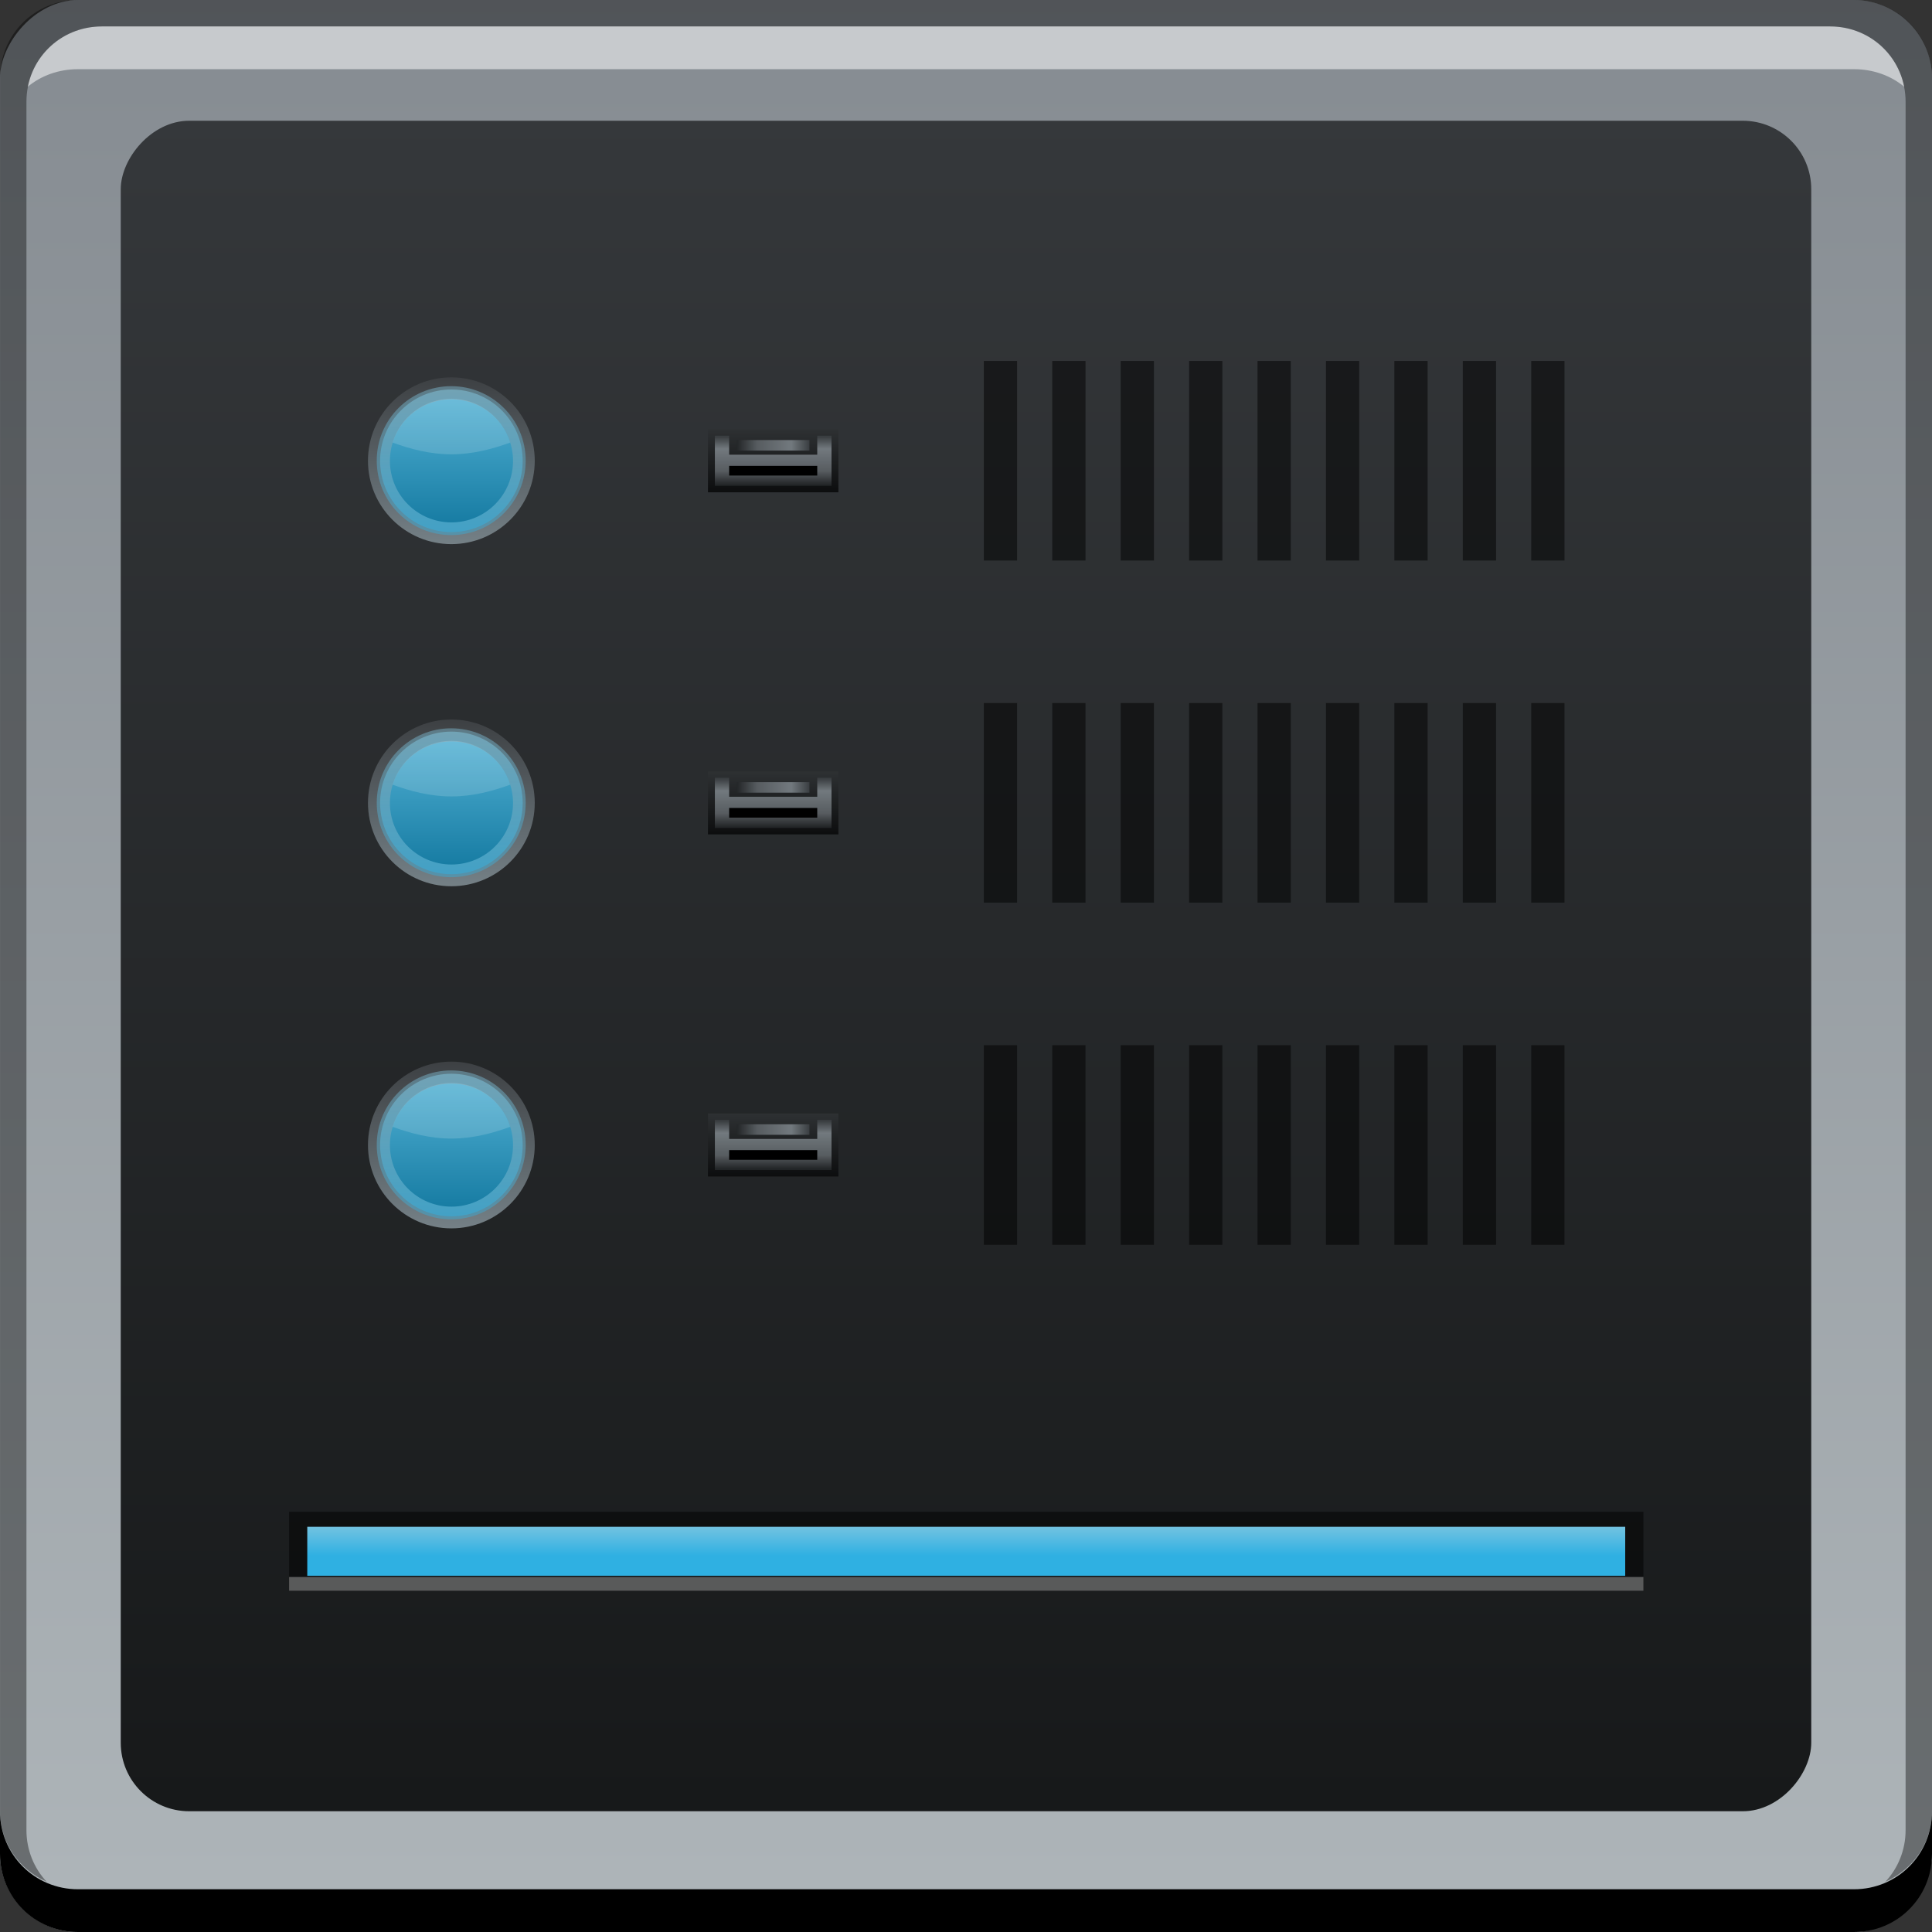 <?xml version="1.0" encoding="UTF-8" standalone="no"?>
<!-- Created with Inkscape (http://www.inkscape.org/) -->

<svg
   xmlns:dc="http://purl.org/dc/elements/1.1/"
   xmlns:cc="http://creativecommons.org/ns#"
   xmlns:rdf="http://www.w3.org/1999/02/22-rdf-syntax-ns#"
   xmlns:svg="http://www.w3.org/2000/svg"
   xmlns="http://www.w3.org/2000/svg"
   xmlns:xlink="http://www.w3.org/1999/xlink"
   xmlns:sodipodi="http://sodipodi.sourceforge.net/DTD/sodipodi-0.dtd"
   xmlns:inkscape="http://www.inkscape.org/namespaces/inkscape"
   width="48"
   height="48"
   id="svg2"
   version="1.1"
   inkscape:version="0.48+devel r12487"
   sodipodi:docname="virtualbox.svg">
  <rect width="100%" height="100%" fill="#333333" stroke="none"/>
  <defs
     id="defs4">
    <linearGradient
       inkscape:collect="always"
       id="linearGradient1159">
      <stop
         style="stop-color:#232628;stop-opacity:1"
         offset="0"
         id="stop1161" />
      <stop
         id="stop1165"
         offset="0.281"
         style="stop-color:#575c60;stop-opacity:1" />
      <stop
         style="stop-color:#72797e;stop-opacity:1"
         offset="0.75"
         id="stop1167" />
      <stop
         style="stop-color:#3a3e41;stop-opacity:1"
         offset="1"
         id="stop1163" />
    </linearGradient>
    <linearGradient
       inkscape:collect="always"
       id="linearGradient1145">
      <stop
         style="stop-color:#0c0d0e;stop-opacity:1"
         offset="0"
         id="stop1147" />
      <stop
         style="stop-color:#2e3133;stop-opacity:1"
         offset="1"
         id="stop1149" />
    </linearGradient>
    <linearGradient
       id="linearGradient1019"
       inkscape:collect="always">
      <stop
         id="stop1021"
         offset="0"
         style="stop-color:#ffffff;stop-opacity:1" />
      <stop
         id="stop1023"
         offset="1"
         style="stop-color:#ffffff;stop-opacity:0" />
    </linearGradient>
    <linearGradient
       inkscape:collect="always"
       id="linearGradient1007">
      <stop
         style="stop-color:#000000;stop-opacity:1;"
         offset="0"
         id="stop1009" />
      <stop
         style="stop-color:#000000;stop-opacity:0;"
         offset="1"
         id="stop1011" />
    </linearGradient>
    <linearGradient
       id="linearGradient902">
      <stop
         id="stop904"
         offset="0"
         style="stop-color:#2fb0e2;stop-opacity:1" />
      <stop
         id="stop906"
         offset="1"
         style="stop-color:#88c9e1;stop-opacity:1" />
    </linearGradient>
    <linearGradient
       id="linearGradient888"
       inkscape:collect="always">
      <stop
         id="stop890"
         offset="0"
         style="stop-color:#758187;stop-opacity:1" />
      <stop
         id="stop892"
         offset="1"
         style="stop-color:#3c3f42;stop-opacity:1" />
    </linearGradient>
    <linearGradient
       id="linearGradient857"
       inkscape:collect="always">
      <stop
         id="stop859"
         offset="0"
         style="stop-color:#17191a;stop-opacity:1" />
      <stop
         id="stop861"
         offset="1"
         style="stop-color:#35383b;stop-opacity:1" />
    </linearGradient>
    <linearGradient
       inkscape:collect="always"
       id="linearGradient845">
      <stop
         style="stop-color:#aeb5b9;stop-opacity:1"
         offset="0"
         id="stop847" />
      <stop
         style="stop-color:#858b91;stop-opacity:1"
         offset="1"
         id="stop849" />
    </linearGradient>
    <linearGradient
       id="linearGradient3795">
      <stop
         style="stop-color:#177ca3;stop-opacity:1"
         offset="0"
         id="stop3797" />
      <stop
         style="stop-color:#51b0d3;stop-opacity:1"
         offset="1"
         id="stop3799" />
    </linearGradient>
    <linearGradient
       inkscape:collect="always"
       xlink:href="#linearGradient845"
       id="linearGradient851"
       x1="23.511"
       y1="-1052.184"
       x2="23.511"
       y2="-1004.102"
       gradientUnits="userSpaceOnUse" />
    <linearGradient
       inkscape:collect="always"
       xlink:href="#linearGradient857"
       id="linearGradient855"
       gradientUnits="userSpaceOnUse"
       x1="23.511"
       y1="-1052.184"
       x2="23.511"
       y2="-1004.102"
       gradientTransform="matrix(0.875,0,0,0.875,3,-128.545)" />
    <linearGradient
       inkscape:collect="always"
       xlink:href="#linearGradient888"
       id="linearGradient882"
       x1="8.251"
       y1="9.434"
       x2="8.251"
       y2="4.418"
       gradientUnits="userSpaceOnUse" />
    <linearGradient
       inkscape:collect="always"
       xlink:href="#linearGradient3795"
       id="linearGradient886"
       gradientUnits="userSpaceOnUse"
       x1="8.251"
       y1="9.434"
       x2="8.251"
       y2="4.418" />
    <linearGradient
       inkscape:collect="always"
       xlink:href="#linearGradient902"
       id="linearGradient896"
       gradientUnits="userSpaceOnUse"
       x1="8.251"
       y1="9.434"
       x2="8.251"
       y2="4.418" />
    <linearGradient
       inkscape:collect="always"
       xlink:href="#linearGradient902"
       id="linearGradient900"
       gradientUnits="userSpaceOnUse"
       x1="8.251"
       y1="9.434"
       x2="8.251"
       y2="4.418" />
    <linearGradient
       inkscape:collect="always"
       xlink:href="#linearGradient888"
       id="linearGradient963"
       gradientUnits="userSpaceOnUse"
       x1="8.251"
       y1="9.434"
       x2="8.251"
       y2="4.418" />
    <linearGradient
       inkscape:collect="always"
       xlink:href="#linearGradient902"
       id="linearGradient965"
       gradientUnits="userSpaceOnUse"
       x1="8.251"
       y1="9.434"
       x2="8.251"
       y2="4.418" />
    <linearGradient
       inkscape:collect="always"
       xlink:href="#linearGradient902"
       id="linearGradient967"
       gradientUnits="userSpaceOnUse"
       x1="8.251"
       y1="9.434"
       x2="8.251"
       y2="4.418" />
    <linearGradient
       inkscape:collect="always"
       xlink:href="#linearGradient3795"
       id="linearGradient969"
       gradientUnits="userSpaceOnUse"
       x1="8.251"
       y1="9.434"
       x2="8.251"
       y2="4.418" />
    <linearGradient
       inkscape:collect="always"
       xlink:href="#linearGradient888"
       id="linearGradient983"
       gradientUnits="userSpaceOnUse"
       x1="8.251"
       y1="9.434"
       x2="8.251"
       y2="4.418" />
    <linearGradient
       inkscape:collect="always"
       xlink:href="#linearGradient902"
       id="linearGradient985"
       gradientUnits="userSpaceOnUse"
       x1="8.251"
       y1="9.434"
       x2="8.251"
       y2="4.418" />
    <linearGradient
       inkscape:collect="always"
       xlink:href="#linearGradient902"
       id="linearGradient987"
       gradientUnits="userSpaceOnUse"
       x1="8.251"
       y1="9.434"
       x2="8.251"
       y2="4.418" />
    <linearGradient
       inkscape:collect="always"
       xlink:href="#linearGradient3795"
       id="linearGradient989"
       gradientUnits="userSpaceOnUse"
       x1="8.251"
       y1="9.434"
       x2="8.251"
       y2="4.418" />
    <linearGradient
       inkscape:collect="always"
       xlink:href="#linearGradient902"
       id="linearGradient1001"
       x1="25.408"
       y1="1043.838"
       x2="25.408"
       y2="1042.335"
       gradientUnits="userSpaceOnUse"
       gradientTransform="matrix(0.973,0,0,0.741,0.644,271.825)" />
    <linearGradient
       inkscape:collect="always"
       xlink:href="#linearGradient1007"
       id="linearGradient1013"
       x1="25.312"
       y1="1041.847"
       x2="25.312"
       y2="1042.737"
       gradientUnits="userSpaceOnUse"
       gradientTransform="matrix(0.973,0,0,0.741,0.644,271.825)" />
    <linearGradient
       inkscape:collect="always"
       xlink:href="#linearGradient1019"
       id="linearGradient1017"
       gradientUnits="userSpaceOnUse"
       x1="25.312"
       y1="1041.847"
       x2="25.312"
       y2="1042.737"
       gradientTransform="matrix(0.973,0,0,0.741,0.644,-1818.537)" />
    <linearGradient
       inkscape:collect="always"
       xlink:href="#linearGradient1159"
       id="linearGradient1135"
       x1="17.711"
       y1="1012.256"
       x2="17.711"
       y2="1010.864"
       gradientUnits="userSpaceOnUse" />
    <linearGradient
       inkscape:collect="always"
       xlink:href="#linearGradient1145"
       id="linearGradient1143"
       x1="17.68"
       y1="1012.505"
       x2="17.68"
       y2="1010.615"
       gradientUnits="userSpaceOnUse" />
    <linearGradient
       inkscape:collect="always"
       xlink:href="#linearGradient1159"
       id="linearGradient1157"
       x1="16.471"
       y1="1011.114"
       x2="18.592"
       y2="1011.114"
       gradientUnits="userSpaceOnUse" />
    <linearGradient
       inkscape:collect="always"
       xlink:href="#linearGradient1145"
       id="linearGradient1177"
       gradientUnits="userSpaceOnUse"
       x1="17.68"
       y1="1012.505"
       x2="17.68"
       y2="1010.615"
       gradientTransform="translate(0,9.59)" />
    <linearGradient
       inkscape:collect="always"
       xlink:href="#linearGradient1159"
       id="linearGradient1179"
       gradientUnits="userSpaceOnUse"
       x1="17.711"
       y1="1012.256"
       x2="17.711"
       y2="1010.864"
       gradientTransform="translate(0,9.59)" />
    <linearGradient
       inkscape:collect="always"
       xlink:href="#linearGradient1159"
       id="linearGradient1181"
       gradientUnits="userSpaceOnUse"
       x1="16.471"
       y1="1011.114"
       x2="18.592"
       y2="1011.114"
       gradientTransform="translate(0,9.59)" />
    <linearGradient
       inkscape:collect="always"
       xlink:href="#linearGradient1145"
       id="linearGradient1205"
       gradientUnits="userSpaceOnUse"
       gradientTransform="translate(0,9.59)"
       x1="17.68"
       y1="1012.505"
       x2="17.68"
       y2="1010.615" />
    <linearGradient
       inkscape:collect="always"
       xlink:href="#linearGradient1159"
       id="linearGradient1207"
       gradientUnits="userSpaceOnUse"
       gradientTransform="translate(0,9.59)"
       x1="17.711"
       y1="1012.256"
       x2="17.711"
       y2="1010.864" />
    <linearGradient
       inkscape:collect="always"
       xlink:href="#linearGradient1159"
       id="linearGradient1209"
       gradientUnits="userSpaceOnUse"
       gradientTransform="translate(0,9.59)"
       x1="16.471"
       y1="1011.114"
       x2="18.592"
       y2="1011.114" />
  </defs>
  <sodipodi:namedview
     id="base"
     pagecolor="#ffffff"
     bordercolor="#666666"
     borderopacity="1.0"
     inkscape:pageopacity="0.0"
     inkscape:pageshadow="2"
     inkscape:zoom="4.2109375"
     inkscape:cx="8.0099491"
     inkscape:cy="11.789572"
     inkscape:document-units="px"
     inkscape:current-layer="layer1"
     showgrid="false"
     inkscape:window-width="1366"
     inkscape:window-height="715"
     inkscape:window-x="0"
     inkscape:window-y="30"
     inkscape:window-maximized="1"
     showguides="false">
    <inkscape:grid
       type="xygrid"
       id="grid3850" />
  </sodipodi:namedview>
  <g
     inkscape:label="Capa 1"
     inkscape:groupmode="layer"
     id="layer1"
     transform="translate(0,-1004.362)">
    <rect
       style="fill:url(#linearGradient851);fill-opacity:1;stroke:none"
       id="rect2991-1"
       width="48"
       height="48"
       x="0"
       y="-1052.362"
       ry="1.945"
       transform="scale(1,-1)" />
    <rect
       transform="scale(1,-1)"
       ry="1.701"
       y="-1049.362"
       x="3"
       height="42"
       width="42"
       id="rect853"
       style="fill:url(#linearGradient855);fill-opacity:1;stroke:none" />
    <path
       inkscape:connector-curvature="0"
       style="fill:#ffffff;fill-opacity:0.537;stroke:none"
       d="m 2.531,1005.019 c -0.917,0 -1.671,0.639 -1.844,1.5 0.336,-0.28 0.775,-0.438 1.25,-0.438 l 44.125,0 c 0.475,0 0.914,0.158 1.25,0.438 -0.173,-0.861 -0.927,-1.5 -1.844,-1.5 L 2.531,1005.019 Z"
       id="path7515" />
    <path
       inkscape:connector-curvature="0"
       style="fill:#000000;fill-opacity:1;stroke:none"
       d="m 2.5367432e-7,1049.362 0,1.062 c 0,1.077 0.86,1.938 1.937,1.938 l 44.125,0 c 1.077,0 1.938,-0.86 1.938,-1.938 l 0,-1.062 c 0,1.077 -0.86,1.938 -1.938,1.938 l -44.125,0 C 0.86,1051.3 2.5367432e-7,1050.439 2.5367432e-7,1049.362 Z"
       id="rect846" />
    <path
       inkscape:connector-curvature="0"
       style="fill:#000000;fill-opacity:0.392;stroke:none"
       d="m 1.938,1004.362 c -1.077,0 -1.937,0.86 -1.937,1.938 l 0,43.062 c 0,0.793 0.48,1.449 1.156,1.75 -0.309,-0.333 -0.5,-0.782 -0.5,-1.281 l 0,-42.938 c 0,-1.048 0.827,-1.875 1.875,-1.875 l 42.937,0 c 1.048,0 1.875,0.827 1.875,1.875 l 0,42.938 c 0,0.499 -0.191,0.948 -0.5,1.281 0.676,-0.301 1.156,-0.957 1.156,-1.75 l 0,-43.062 c 0,-1.077 -0.86,-1.938 -1.938,-1.938 L 1.938,1004.362 Z"
       id="rect4280" />
    <g
       id="g1605"
       transform="matrix(0.85,0,0,0.85,3.606,154.499)">
      <g
         transform="translate(0.826,2.006)"
         id="g1083">
        <path
           sodipodi:type="arc"
           style="color:#000000;fill:url(#linearGradient882);fill-opacity:1;fill-rule:nonzero;stroke:none;stroke-width:0.2;marker:none;visibility:visible;display:inline;overflow:visible;enable-background:accumulate"
           id="path874"
           sodipodi:cx="8.125"
           sodipodi:cy="6.9375019"
           sodipodi:rx="2.4374998"
           sodipodi:ry="2.4374998"
           d="m 10.562,6.938 c 0,1.346 -1.091,2.437 -2.438,2.437 -1.346,0 -2.437,-1.091 -2.437,-2.437 0,-1.346 1.091,-2.437 2.437,-2.437 1.346,0 2.438,1.091 2.438,2.437 z"
           transform="translate(0,1004.362)" />
        <path
           transform="matrix(0.893,0,0,0.893,0.865,1005.101)"
           d="m 10.562,6.938 c 0,1.346 -1.091,2.437 -2.438,2.437 -1.346,0 -2.437,-1.091 -2.437,-2.437 0,-1.346 1.091,-2.437 2.437,-2.437 1.346,0 2.438,1.091 2.438,2.437 z"
           sodipodi:ry="2.4374998"
           sodipodi:rx="2.4374998"
           sodipodi:cy="6.9375019"
           sodipodi:cx="8.125"
           id="path898"
           style="opacity:0.418;color:#000000;fill:url(#linearGradient900);fill-opacity:1;fill-rule:nonzero;stroke:none;stroke-width:0.2;marker:none;visibility:visible;display:inline;overflow:visible;enable-background:accumulate"
           sodipodi:type="arc" />
        <path
           sodipodi:type="arc"
           style="opacity:0.502;color:#000000;fill:url(#linearGradient896);fill-opacity:1;fill-rule:nonzero;stroke:none;stroke-width:0.2;marker:none;visibility:visible;display:inline;overflow:visible;enable-background:accumulate"
           id="path894"
           sodipodi:cx="8.125"
           sodipodi:cy="6.9375019"
           sodipodi:rx="2.4374998"
           sodipodi:ry="2.4374998"
           d="m 10.562,6.938 c 0,1.346 -1.091,2.437 -2.438,2.437 -1.346,0 -2.437,-1.091 -2.437,-2.437 0,-1.346 1.091,-2.437 2.437,-2.437 1.346,0 2.438,1.091 2.438,2.437 z"
           transform="matrix(0.855,0,0,0.855,1.179,1005.369)" />
        <path
           transform="matrix(0.738,0,0,0.738,2.132,1006.183)"
           d="m 10.562,6.938 c 0,1.346 -1.091,2.437 -2.438,2.437 -1.346,0 -2.437,-1.091 -2.437,-2.437 0,-1.346 1.091,-2.437 2.437,-2.437 1.346,0 2.438,1.091 2.438,2.437 z"
           sodipodi:ry="2.4374998"
           sodipodi:rx="2.4374998"
           sodipodi:cy="6.9375019"
           sodipodi:cx="8.125"
           id="path884"
           style="color:#000000;fill:url(#linearGradient886);fill-opacity:1;fill-rule:nonzero;stroke:none;stroke-width:0.2;marker:none;visibility:visible;display:inline;overflow:visible;enable-background:accumulate"
           sodipodi:type="arc" />
        <path
           inkscape:connector-curvature="0"
           style="color:#000000;fill:#ffffff;fill-opacity:0.153;fill-rule:nonzero;stroke:none;stroke-width:0.2;marker:none;visibility:visible;display:inline;overflow:visible;enable-background:accumulate"
           d="M 8.125,5.125 C 7.317,5.125 6.632,5.672 6.406,6.406 6.923,6.596 7.507,6.75 8.125,6.75 8.743,6.75 9.327,6.596 9.844,6.406 9.618,5.672 8.933,5.125 8.125,5.125 Z"
           transform="translate(0,1004.362)"
           id="path940" />
        <path
           inkscape:connector-curvature="0"
           id="path947"
           d="M 8.125,5.125 C 7.317,5.125 6.632,5.672 6.406,6.406 6.923,6.596 7.507,6.75 8.125,6.75 8.743,6.75 9.327,6.596 9.844,6.406 9.618,5.672 8.933,5.125 8.125,5.125 Z"
           style="color:#000000;fill:#ffffff;fill-opacity:0;fill-rule:nonzero;stroke:none;stroke-width:0.2;marker:none;visibility:visible;display:inline;overflow:visible;enable-background:accumulate"
           transform="translate(0,1004.362)" />
      </g>
      <g
         transform="translate(0.826,2.006)"
         id="g1335">
        <path
           transform="translate(0,1014.362)"
           d="m 10.562,6.938 c 0,1.346 -1.091,2.437 -2.438,2.437 -1.346,0 -2.437,-1.091 -2.437,-2.437 0,-1.346 1.091,-2.437 2.437,-2.437 1.346,0 2.438,1.091 2.438,2.437 z"
           sodipodi:ry="2.4374998"
           sodipodi:rx="2.4374998"
           sodipodi:cy="6.9375019"
           sodipodi:cx="8.125"
           id="path951"
           style="color:#000000;fill:url(#linearGradient963);fill-opacity:1;fill-rule:nonzero;stroke:none;stroke-width:0.2;marker:none;visibility:visible;display:inline;overflow:visible;enable-background:accumulate"
           sodipodi:type="arc" />
        <path
           sodipodi:type="arc"
           style="opacity:0.418;color:#000000;fill:url(#linearGradient965);fill-opacity:1;fill-rule:nonzero;stroke:none;stroke-width:0.2;marker:none;visibility:visible;display:inline;overflow:visible;enable-background:accumulate"
           id="path953"
           sodipodi:cx="8.125"
           sodipodi:cy="6.9375019"
           sodipodi:rx="2.4374998"
           sodipodi:ry="2.4374998"
           d="m 10.562,6.938 c 0,1.346 -1.091,2.437 -2.438,2.437 -1.346,0 -2.437,-1.091 -2.437,-2.437 0,-1.346 1.091,-2.437 2.437,-2.437 1.346,0 2.438,1.091 2.438,2.437 z"
           transform="matrix(0.893,0,0,0.893,0.865,1015.101)" />
        <path
           transform="matrix(0.855,0,0,0.855,1.179,1015.369)"
           d="m 10.562,6.938 c 0,1.346 -1.091,2.437 -2.438,2.437 -1.346,0 -2.437,-1.091 -2.437,-2.437 0,-1.346 1.091,-2.437 2.437,-2.437 1.346,0 2.438,1.091 2.438,2.437 z"
           sodipodi:ry="2.4374998"
           sodipodi:rx="2.4374998"
           sodipodi:cy="6.9375019"
           sodipodi:cx="8.125"
           id="path955"
           style="opacity:0.502;color:#000000;fill:url(#linearGradient967);fill-opacity:1;fill-rule:nonzero;stroke:none;stroke-width:0.2;marker:none;visibility:visible;display:inline;overflow:visible;enable-background:accumulate"
           sodipodi:type="arc" />
        <path
           sodipodi:type="arc"
           style="color:#000000;fill:url(#linearGradient969);fill-opacity:1;fill-rule:nonzero;stroke:none;stroke-width:0.2;marker:none;visibility:visible;display:inline;overflow:visible;enable-background:accumulate"
           id="path957"
           sodipodi:cx="8.125"
           sodipodi:cy="6.9375019"
           sodipodi:rx="2.4374998"
           sodipodi:ry="2.4374998"
           d="m 10.562,6.938 c 0,1.346 -1.091,2.437 -2.438,2.437 -1.346,0 -2.437,-1.091 -2.437,-2.437 0,-1.346 1.091,-2.437 2.437,-2.437 1.346,0 2.438,1.091 2.438,2.437 z"
           transform="matrix(0.738,0,0,0.738,2.132,1016.183)" />
        <path
           id="path959"
           d="m 8.125,1019.487 c -0.808,0 -1.493,0.547 -1.719,1.281 0.517,0.19 1.101,0.344 1.719,0.344 0.618,0 1.202,-0.154 1.719,-0.344 -0.226,-0.734 -0.91,-1.281 -1.719,-1.281 z"
           style="color:#000000;fill:#ffffff;fill-opacity:0.153;fill-rule:nonzero;stroke:none;stroke-width:0.2;marker:none;visibility:visible;display:inline;overflow:visible;enable-background:accumulate"
           inkscape:connector-curvature="0" />
        <path
           style="color:#000000;fill:#ffffff;fill-opacity:0;fill-rule:nonzero;stroke:none;stroke-width:0.2;marker:none;visibility:visible;display:inline;overflow:visible;enable-background:accumulate"
           d="m 8.125,1019.487 c -0.808,0 -1.493,0.547 -1.719,1.281 0.517,0.19 1.101,0.344 1.719,0.344 0.618,0 1.202,-0.154 1.719,-0.344 -0.226,-0.734 -0.91,-1.281 -1.719,-1.281 z"
           id="path961"
           inkscape:connector-curvature="0" />
      </g>
      <g
         transform="translate(0.826,2.006)"
         id="g1099">
        <path
           sodipodi:type="arc"
           style="color:#000000;fill:url(#linearGradient983);fill-opacity:1;fill-rule:nonzero;stroke:none;stroke-width:0.2;marker:none;visibility:visible;display:inline;overflow:visible;enable-background:accumulate"
           id="path971"
           sodipodi:cx="8.125"
           sodipodi:cy="6.9375019"
           sodipodi:rx="2.4374998"
           sodipodi:ry="2.4374998"
           d="m 10.562,6.938 c 0,1.346 -1.091,2.437 -2.438,2.437 -1.346,0 -2.437,-1.091 -2.437,-2.437 0,-1.346 1.091,-2.437 2.437,-2.437 1.346,0 2.438,1.091 2.438,2.437 z"
           transform="translate(0,1024.362)" />
        <path
           transform="matrix(0.893,0,0,0.893,0.865,1025.101)"
           d="m 10.562,6.938 c 0,1.346 -1.091,2.437 -2.438,2.437 -1.346,0 -2.437,-1.091 -2.437,-2.437 0,-1.346 1.091,-2.437 2.437,-2.437 1.346,0 2.438,1.091 2.438,2.437 z"
           sodipodi:ry="2.4374998"
           sodipodi:rx="2.4374998"
           sodipodi:cy="6.9375019"
           sodipodi:cx="8.125"
           id="path973"
           style="opacity:0.418;color:#000000;fill:url(#linearGradient985);fill-opacity:1;fill-rule:nonzero;stroke:none;stroke-width:0.2;marker:none;visibility:visible;display:inline;overflow:visible;enable-background:accumulate"
           sodipodi:type="arc" />
        <path
           sodipodi:type="arc"
           style="opacity:0.502;color:#000000;fill:url(#linearGradient987);fill-opacity:1;fill-rule:nonzero;stroke:none;stroke-width:0.2;marker:none;visibility:visible;display:inline;overflow:visible;enable-background:accumulate"
           id="path975"
           sodipodi:cx="8.125"
           sodipodi:cy="6.9375019"
           sodipodi:rx="2.4374998"
           sodipodi:ry="2.4374998"
           d="m 10.562,6.938 c 0,1.346 -1.091,2.437 -2.438,2.437 -1.346,0 -2.437,-1.091 -2.437,-2.437 0,-1.346 1.091,-2.437 2.437,-2.437 1.346,0 2.438,1.091 2.438,2.437 z"
           transform="matrix(0.855,0,0,0.855,1.179,1025.369)" />
        <path
           transform="matrix(0.738,0,0,0.738,2.132,1026.183)"
           d="m 10.562,6.938 c 0,1.346 -1.091,2.437 -2.438,2.437 -1.346,0 -2.437,-1.091 -2.437,-2.437 0,-1.346 1.091,-2.437 2.437,-2.437 1.346,0 2.438,1.091 2.438,2.437 z"
           sodipodi:ry="2.4374998"
           sodipodi:rx="2.4374998"
           sodipodi:cy="6.9375019"
           sodipodi:cx="8.125"
           id="path977"
           style="color:#000000;fill:url(#linearGradient989);fill-opacity:1;fill-rule:nonzero;stroke:none;stroke-width:0.2;marker:none;visibility:visible;display:inline;overflow:visible;enable-background:accumulate"
           sodipodi:type="arc" />
        <path
           inkscape:connector-curvature="0"
           style="color:#000000;fill:#ffffff;fill-opacity:0.153;fill-rule:nonzero;stroke:none;stroke-width:0.2;marker:none;visibility:visible;display:inline;overflow:visible;enable-background:accumulate"
           d="m 8.125,1029.487 c -0.808,0 -1.493,0.547 -1.719,1.281 0.517,0.19 1.101,0.344 1.719,0.344 0.618,0 1.202,-0.154 1.719,-0.344 -0.226,-0.734 -0.91,-1.281 -1.719,-1.281 z"
           id="path979" />
        <path
           inkscape:connector-curvature="0"
           id="path981"
           d="m 8.125,1029.487 c -0.808,0 -1.493,0.547 -1.719,1.281 0.517,0.19 1.101,0.344 1.719,0.344 0.618,0 1.202,-0.154 1.719,-0.344 -0.226,-0.734 -0.91,-1.281 -1.719,-1.281 z"
           style="color:#000000;fill:#ffffff;fill-opacity:0;fill-rule:nonzero;stroke:none;stroke-width:0.2;marker:none;visibility:visible;display:inline;overflow:visible;enable-background:accumulate" />
      </g>
      <rect
         ry="0"
         y="1044.027"
         x="4.208"
         height="2.308"
         width="39.585"
         id="rect991"
         style="color:#000000;fill:#000000;fill-opacity:0.506;fill-rule:nonzero;stroke:none;stroke-width:0.2;marker:none;visibility:visible;display:inline;overflow:visible;enable-background:accumulate" />
      <rect
         style="color:#000000;fill:url(#linearGradient1001);fill-opacity:1;fill-rule:nonzero;stroke:none;stroke-width:0.2;marker:none;visibility:visible;display:inline;overflow:visible;enable-background:accumulate"
         id="rect993"
         width="38.522"
         height="1.433"
         x="4.739"
         y="1044.465"
         ry="0" />
      <rect
         ry="0"
         y="1044.465"
         x="4.739"
         height="0.352"
         width="38.522"
         id="rect1003"
         style="color:#000000;fill:url(#linearGradient1013);fill-opacity:1;fill-rule:nonzero;stroke:none;stroke-width:0.2;marker:none;visibility:visible;display:inline;overflow:visible;enable-background:accumulate" />
      <rect
         transform="scale(1,-1)"
         style="color:#000000;fill:url(#linearGradient1017);fill-opacity:1;fill-rule:nonzero;stroke:none;stroke-width:0.2;marker:none;visibility:visible;display:inline;overflow:visible;enable-background:accumulate"
         id="rect1015"
         width="38.522"
         height="0.352"
         x="4.739"
         y="-1045.898"
         ry="0" />
      <rect
         y="1010.389"
         x="24.514"
         height="5.834"
         width="0.972"
         id="rect1025"
         style="color:#000000;fill:#000000;fill-opacity:0.506;fill-rule:nonzero;stroke:none;stroke-width:0.2;marker:none;visibility:visible;display:inline;overflow:visible;enable-background:accumulate" />
      <rect
         style="color:#000000;fill:#000000;fill-opacity:0.506;fill-rule:nonzero;stroke:none;stroke-width:0.2;marker:none;visibility:visible;display:inline;overflow:visible;enable-background:accumulate"
         id="rect1027"
         width="0.972"
         height="5.834"
         x="26.514"
         y="1010.389" />
      <rect
         y="1010.389"
         x="28.514"
         height="5.834"
         width="0.972"
         id="rect1029"
         style="color:#000000;fill:#000000;fill-opacity:0.506;fill-rule:nonzero;stroke:none;stroke-width:0.2;marker:none;visibility:visible;display:inline;overflow:visible;enable-background:accumulate" />
      <rect
         style="color:#000000;fill:#000000;fill-opacity:0.506;fill-rule:nonzero;stroke:none;stroke-width:0.2;marker:none;visibility:visible;display:inline;overflow:visible;enable-background:accumulate"
         id="rect1031"
         width="0.972"
         height="5.834"
         x="30.514"
         y="1010.389" />
      <rect
         y="1010.389"
         x="32.514"
         height="5.834"
         width="0.972"
         id="rect1033"
         style="color:#000000;fill:#000000;fill-opacity:0.506;fill-rule:nonzero;stroke:none;stroke-width:0.2;marker:none;visibility:visible;display:inline;overflow:visible;enable-background:accumulate" />
      <rect
         style="color:#000000;fill:#000000;fill-opacity:0.506;fill-rule:nonzero;stroke:none;stroke-width:0.2;marker:none;visibility:visible;display:inline;overflow:visible;enable-background:accumulate"
         id="rect1035"
         width="0.972"
         height="5.834"
         x="34.514"
         y="1010.389" />
      <rect
         y="1010.389"
         x="36.514"
         height="5.834"
         width="0.972"
         id="rect1037"
         style="color:#000000;fill:#000000;fill-opacity:0.506;fill-rule:nonzero;stroke:none;stroke-width:0.2;marker:none;visibility:visible;display:inline;overflow:visible;enable-background:accumulate" />
      <rect
         style="color:#000000;fill:#000000;fill-opacity:0.506;fill-rule:nonzero;stroke:none;stroke-width:0.2;marker:none;visibility:visible;display:inline;overflow:visible;enable-background:accumulate"
         id="rect1039"
         width="0.972"
         height="5.834"
         x="38.514"
         y="1010.389" />
      <rect
         y="1010.389"
         x="40.514"
         height="5.834"
         width="0.972"
         id="rect1041"
         style="color:#000000;fill:#000000;fill-opacity:0.506;fill-rule:nonzero;stroke:none;stroke-width:0.2;marker:none;visibility:visible;display:inline;overflow:visible;enable-background:accumulate" />
      <rect
         style="color:#000000;fill:#000000;fill-opacity:0.506;fill-rule:nonzero;stroke:none;stroke-width:0.2;marker:none;visibility:visible;display:inline;overflow:visible;enable-background:accumulate"
         id="rect1043"
         width="0.972"
         height="5.834"
         x="40.514"
         y="1020.389" />
      <rect
         y="1020.389"
         x="38.514"
         height="5.834"
         width="0.972"
         id="rect1045"
         style="color:#000000;fill:#000000;fill-opacity:0.506;fill-rule:nonzero;stroke:none;stroke-width:0.2;marker:none;visibility:visible;display:inline;overflow:visible;enable-background:accumulate" />
      <rect
         style="color:#000000;fill:#000000;fill-opacity:0.506;fill-rule:nonzero;stroke:none;stroke-width:0.2;marker:none;visibility:visible;display:inline;overflow:visible;enable-background:accumulate"
         id="rect1047"
         width="0.972"
         height="5.834"
         x="36.514"
         y="1020.389" />
      <rect
         y="1020.389"
         x="34.514"
         height="5.834"
         width="0.972"
         id="rect1049"
         style="color:#000000;fill:#000000;fill-opacity:0.506;fill-rule:nonzero;stroke:none;stroke-width:0.2;marker:none;visibility:visible;display:inline;overflow:visible;enable-background:accumulate" />
      <rect
         style="color:#000000;fill:#000000;fill-opacity:0.506;fill-rule:nonzero;stroke:none;stroke-width:0.2;marker:none;visibility:visible;display:inline;overflow:visible;enable-background:accumulate"
         id="rect1051"
         width="0.972"
         height="5.834"
         x="32.514"
         y="1020.389" />
      <rect
         y="1020.389"
         x="30.514"
         height="5.834"
         width="0.972"
         id="rect1053"
         style="color:#000000;fill:#000000;fill-opacity:0.506;fill-rule:nonzero;stroke:none;stroke-width:0.2;marker:none;visibility:visible;display:inline;overflow:visible;enable-background:accumulate" />
      <rect
         style="color:#000000;fill:#000000;fill-opacity:0.506;fill-rule:nonzero;stroke:none;stroke-width:0.2;marker:none;visibility:visible;display:inline;overflow:visible;enable-background:accumulate"
         id="rect1055"
         width="0.972"
         height="5.834"
         x="28.514"
         y="1020.389" />
      <rect
         y="1020.389"
         x="26.514"
         height="5.834"
         width="0.972"
         id="rect1057"
         style="color:#000000;fill:#000000;fill-opacity:0.506;fill-rule:nonzero;stroke:none;stroke-width:0.2;marker:none;visibility:visible;display:inline;overflow:visible;enable-background:accumulate" />
      <rect
         style="color:#000000;fill:#000000;fill-opacity:0.506;fill-rule:nonzero;stroke:none;stroke-width:0.2;marker:none;visibility:visible;display:inline;overflow:visible;enable-background:accumulate"
         id="rect1059"
         width="0.972"
         height="5.834"
         x="24.514"
         y="1020.389" />
      <rect
         y="1030.389"
         x="24.514"
         height="5.834"
         width="0.972"
         id="rect1061"
         style="color:#000000;fill:#000000;fill-opacity:0.506;fill-rule:nonzero;stroke:none;stroke-width:0.2;marker:none;visibility:visible;display:inline;overflow:visible;enable-background:accumulate" />
      <rect
         style="color:#000000;fill:#000000;fill-opacity:0.506;fill-rule:nonzero;stroke:none;stroke-width:0.2;marker:none;visibility:visible;display:inline;overflow:visible;enable-background:accumulate"
         id="rect1063"
         width="0.972"
         height="5.834"
         x="26.514"
         y="1030.389" />
      <rect
         y="1030.389"
         x="28.514"
         height="5.834"
         width="0.972"
         id="rect1065"
         style="color:#000000;fill:#000000;fill-opacity:0.506;fill-rule:nonzero;stroke:none;stroke-width:0.2;marker:none;visibility:visible;display:inline;overflow:visible;enable-background:accumulate" />
      <rect
         style="color:#000000;fill:#000000;fill-opacity:0.506;fill-rule:nonzero;stroke:none;stroke-width:0.2;marker:none;visibility:visible;display:inline;overflow:visible;enable-background:accumulate"
         id="rect1067"
         width="0.972"
         height="5.834"
         x="30.514"
         y="1030.389" />
      <rect
         y="1030.389"
         x="32.514"
         height="5.834"
         width="0.972"
         id="rect1069"
         style="color:#000000;fill:#000000;fill-opacity:0.506;fill-rule:nonzero;stroke:none;stroke-width:0.2;marker:none;visibility:visible;display:inline;overflow:visible;enable-background:accumulate" />
      <rect
         style="color:#000000;fill:#000000;fill-opacity:0.506;fill-rule:nonzero;stroke:none;stroke-width:0.2;marker:none;visibility:visible;display:inline;overflow:visible;enable-background:accumulate"
         id="rect1071"
         width="0.972"
         height="5.834"
         x="34.514"
         y="1030.389" />
      <rect
         y="1030.389"
         x="36.514"
         height="5.834"
         width="0.972"
         id="rect1073"
         style="color:#000000;fill:#000000;fill-opacity:0.506;fill-rule:nonzero;stroke:none;stroke-width:0.2;marker:none;visibility:visible;display:inline;overflow:visible;enable-background:accumulate" />
      <rect
         style="color:#000000;fill:#000000;fill-opacity:0.506;fill-rule:nonzero;stroke:none;stroke-width:0.2;marker:none;visibility:visible;display:inline;overflow:visible;enable-background:accumulate"
         id="rect1075"
         width="0.972"
         height="5.834"
         x="38.514"
         y="1030.389" />
      <rect
         y="1030.389"
         x="40.514"
         height="5.834"
         width="0.972"
         id="rect1077"
         style="color:#000000;fill:#000000;fill-opacity:0.506;fill-rule:nonzero;stroke:none;stroke-width:0.2;marker:none;visibility:visible;display:inline;overflow:visible;enable-background:accumulate" />
      <rect
         style="color:#000000;fill:#ffffff;fill-opacity:0.314;fill-rule:nonzero;stroke:none;stroke-width:0.2;marker:none;visibility:visible;display:inline;overflow:visible;enable-background:accumulate"
         id="rect1081"
         width="39.585"
         height="0.402"
         x="4.208"
         y="1045.933"
         ry="0" />
      <g
         transform="translate(0.826,1.741)"
         id="g1189">
        <rect
           style="color:#000000;fill:url(#linearGradient1143);fill-opacity:1;fill-rule:nonzero;stroke:none;stroke-width:0.2;marker:none;visibility:visible;display:inline;overflow:visible;enable-background:accumulate"
           id="rect1118"
           width="3.812"
           height="1.843"
           x="15.625"
           y="1010.644" />
        <path
           style="color:#000000;fill:url(#linearGradient1135);fill-opacity:1;fill-rule:nonzero;stroke:none;stroke-width:0.2;marker:none;visibility:visible;display:inline;overflow:visible;enable-background:accumulate"
           d="m 15.827,1010.833 0,1.464 3.409,0 0,-1.464 -0.417,0 0,0.555 -2.575,0 0,-0.555 -0.417,0 z"
           id="rect1120"
           inkscape:connector-curvature="0" />
        <rect
           y="1011.715"
           x="16.244"
           height="0.283"
           width="2.575"
           id="rect1124"
           style="color:#000000;fill:#000000;fill-opacity:1;fill-rule:nonzero;stroke:none;stroke-width:0.2;marker:none;visibility:visible;display:inline;overflow:visible;enable-background:accumulate" />
        <rect
           style="color:#000000;fill:url(#linearGradient1157);fill-opacity:1;fill-rule:nonzero;stroke:none;stroke-width:0.2;marker:none;visibility:visible;display:inline;overflow:visible;enable-background:accumulate"
           id="rect1127"
           width="2.121"
           height="0.308"
           x="16.471"
           y="1010.96" />
      </g>
      <g
         transform="translate(0.826,12.15)"
         id="g1183">
        <rect
           y="1020.234"
           x="15.625"
           height="1.843"
           width="3.812"
           id="rect1169"
           style="color:#000000;fill:url(#linearGradient1177);fill-opacity:1;fill-rule:nonzero;stroke:none;stroke-width:0.2;marker:none;visibility:visible;display:inline;overflow:visible;enable-background:accumulate" />
        <path
           inkscape:connector-curvature="0"
           id="path1171"
           d="m 15.827,1020.423 0,1.464 3.409,0 0,-1.464 -0.417,0 0,0.555 -2.575,0 0,-0.555 -0.417,0 z"
           style="color:#000000;fill:url(#linearGradient1179);fill-opacity:1;fill-rule:nonzero;stroke:none;stroke-width:0.2;marker:none;visibility:visible;display:inline;overflow:visible;enable-background:accumulate" />
        <rect
           style="color:#000000;fill:#000000;fill-opacity:1;fill-rule:nonzero;stroke:none;stroke-width:0.2;marker:none;visibility:visible;display:inline;overflow:visible;enable-background:accumulate"
           id="rect1173"
           width="2.575"
           height="0.283"
           x="16.244"
           y="1021.305" />
        <rect
           y="1020.55"
           x="16.471"
           height="0.308"
           width="2.121"
           id="rect1175"
           style="color:#000000;fill:url(#linearGradient1181);fill-opacity:1;fill-rule:nonzero;stroke:none;stroke-width:0.2;marker:none;visibility:visible;display:inline;overflow:visible;enable-background:accumulate" />
      </g>
      <g
         id="g1195"
         transform="translate(0.826,2.15)">
        <rect
           style="color:#000000;fill:url(#linearGradient1205);fill-opacity:1;fill-rule:nonzero;stroke:none;stroke-width:0.2;marker:none;visibility:visible;display:inline;overflow:visible;enable-background:accumulate"
           id="rect1197"
           width="3.812"
           height="1.843"
           x="15.625"
           y="1020.234" />
        <path
           style="color:#000000;fill:url(#linearGradient1207);fill-opacity:1;fill-rule:nonzero;stroke:none;stroke-width:0.2;marker:none;visibility:visible;display:inline;overflow:visible;enable-background:accumulate"
           d="m 15.827,1020.423 0,1.464 3.409,0 0,-1.464 -0.417,0 0,0.555 -2.575,0 0,-0.555 -0.417,0 z"
           id="path1199"
           inkscape:connector-curvature="0" />
        <rect
           y="1021.305"
           x="16.244"
           height="0.283"
           width="2.575"
           id="rect1201"
           style="color:#000000;fill:#000000;fill-opacity:1;fill-rule:nonzero;stroke:none;stroke-width:0.2;marker:none;visibility:visible;display:inline;overflow:visible;enable-background:accumulate" />
        <rect
           style="color:#000000;fill:url(#linearGradient1209);fill-opacity:1;fill-rule:nonzero;stroke:none;stroke-width:0.2;marker:none;visibility:visible;display:inline;overflow:visible;enable-background:accumulate"
           id="rect1203"
           width="2.121"
           height="0.308"
           x="16.471"
           y="1020.55" />
      </g>
    </g>
  </g>
</svg>
